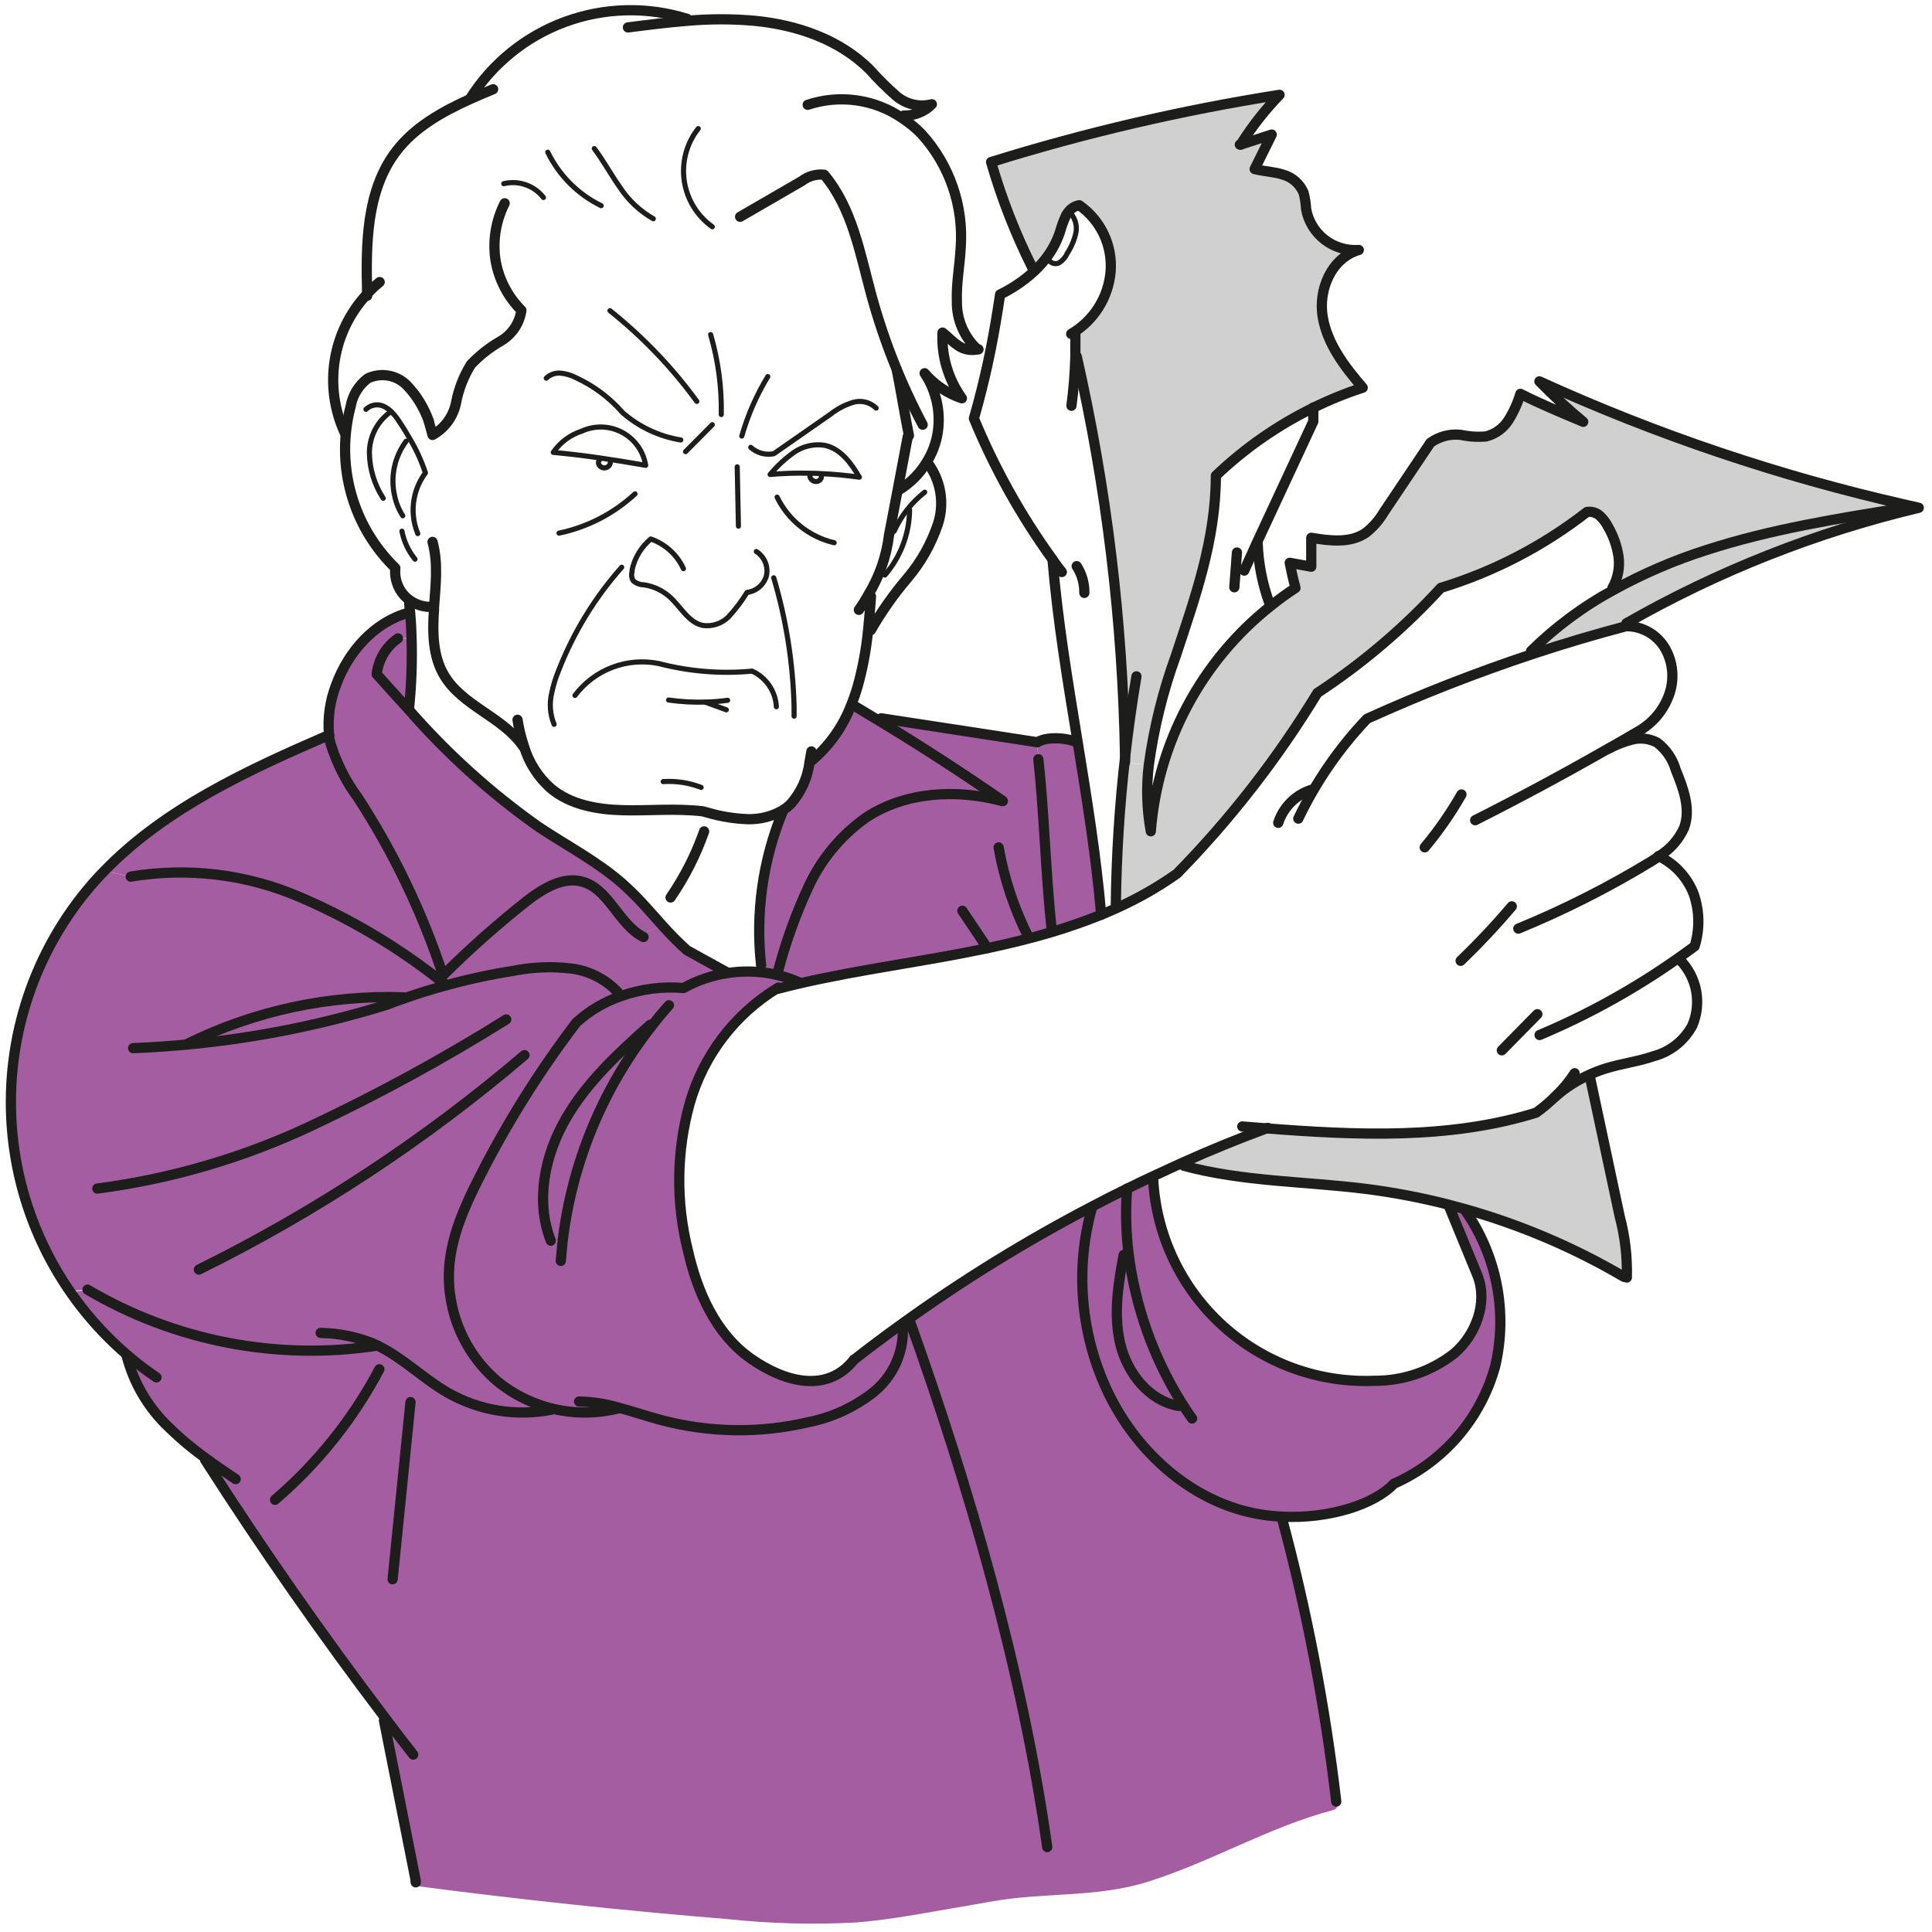 <svg width="189" height="189" viewBox="0 0 189 189" fill="none" xmlns="http://www.w3.org/2000/svg">
<path d="M186.401 49.664L186.465 49.39L187.705 49.673C177.681 52.056 168.049 55.862 159.103 60.974V61.229C156.008 62.062 152.943 62.974 149.909 63.965L149.809 63.655C152.211 61.291 154.934 59.276 157.899 57.672C160.779 56.087 163.806 54.786 166.937 53.786C173.24 51.761 179.834 50.713 186.401 49.664Z" fill="#D1D0D1"/>
<path d="M155.554 105.438L158.454 119.027C158.965 120.951 159.198 122.939 159.147 124.929H158.883C153.99 122.055 148.748 119.823 143.286 118.289L141.809 117.887C139.108 117.193 136.366 116.669 133.6 116.319C127.671 115.58 121.606 115.625 115.842 114.066L115.705 113.756C118.405 112.54 121.141 111.421 123.914 110.399C132.806 111.083 141.863 111.503 150.364 108.867C151.071 108.356 151.736 107.789 152.352 107.17C153.296 106.364 154.349 105.694 155.481 105.182L155.554 105.438Z" fill="#D1D0D1"/>
<path d="M115.633 137.323C112.866 132.892 111.093 127.913 110.434 122.73L109.923 122.803C109.376 125.685 108.911 128.677 109.595 131.523C110.279 134.368 112.404 137.077 115.295 137.57L115.633 137.323ZM143.287 118.27C144.851 120.473 145.929 122.984 146.446 125.635C146.963 128.287 146.909 131.019 146.287 133.648C145.588 136.173 144.336 138.511 142.623 140.493C140.91 142.476 138.779 144.054 136.382 145.113C134.43 147.165 129.998 148.56 125.437 148.332C124.098 148.272 122.771 148.061 121.479 147.703C115.733 146.089 111.045 141.665 108.436 136.284C105.694 130.603 105.123 124.115 106.831 118.042V117.997C107.98 117.386 109.139 116.802 110.297 116.236C111.1 115.835 111.911 115.443 112.723 115.069L112.814 115.27C113.091 120.756 115.523 125.912 119.581 129.615C123.64 133.318 128.996 135.269 134.485 135.043C137.314 135.052 140.062 134.104 142.283 132.353C144.399 130.529 145.558 127.409 144.564 124.792L141.773 118.006V117.832L143.287 118.27Z" fill="#A55DA1"/>
<path d="M112.405 74.837C112.14 77.002 112.204 79.195 112.596 81.34C112.931 77.049 114.149 72.874 116.173 69.075C118.198 65.277 120.986 61.938 124.362 59.268C125.129 58.651 125.926 58.073 126.751 57.535C126.478 56.523 126.332 55.802 126.186 55.073L128.293 55.456C128.293 54.434 128.293 53.531 128.293 52.628C130.117 52.929 132.142 53.185 133.647 52.127C134.346 51.574 134.937 50.897 135.389 50.129L139.949 43.334C140.812 42.713 141.876 42.436 142.932 42.559C143.737 42.733 144.564 42.785 145.385 42.714C146.306 42.485 147.101 41.906 147.602 41.1C148.098 40.304 148.485 39.445 148.751 38.546C150.575 39.458 152.718 40.37 154.898 41.282C153.4 40.039 151.969 38.718 150.611 37.324C162.124 42.568 174.144 46.617 186.483 49.409L186.419 49.682C179.852 50.731 173.258 51.78 166.928 53.832C163.797 54.832 160.77 56.133 157.89 57.718L157.762 57.481C158.288 56.558 158.497 55.487 158.355 54.434C158.201 53.392 157.848 52.388 157.315 51.479C157.111 51.077 156.836 50.716 156.503 50.412C156.336 50.265 156.137 50.157 155.923 50.095C155.709 50.034 155.483 50.02 155.263 50.056C150.993 53.385 146.149 55.901 140.971 57.481C137.383 61.406 133.321 64.868 128.877 67.787C124.987 74.2 120.375 80.146 115.132 85.509C113.297 86.806 111.343 87.924 109.294 88.847L109.121 88.455C109.194 83.645 109.498 78.85 110.033 74.071C110.033 74.254 110.033 74.445 110.033 74.628L112.405 74.837Z" fill="#D1D0D1"/>
<path d="M110.435 122.694C111.094 127.877 112.867 132.856 115.634 137.288L115.296 137.497C112.405 137.005 110.28 134.305 109.596 131.45C108.912 128.595 109.377 125.613 109.924 122.731L110.435 122.694Z" fill="#A55DA1"/>
<path d="M96.58 92.76L96.269 92.823C90.305 94.073 84.221 94.821 78.283 96.189C77.56 95.848 76.802 95.588 76.022 95.414L76.076 95.177C76.823 92.305 77.824 89.506 79.068 86.813C80.316 84.104 82.249 81.768 84.677 80.036C88.526 77.464 93.579 77.191 98.048 78.394C94.114 75.677 90.107 73.08 86.027 70.605L86.191 70.341L101.477 72.685L101.569 74.345C102.143 79.589 102.289 85.673 102.864 90.917L102.955 91.227C100.866 91.784 98.732 92.304 96.58 92.76Z" fill="#A55DA1"/>
<path d="M101.578 74.272L101.486 72.612C102.325 72.037 104.396 72.156 105.317 72.612H105.39C106.302 78.239 107.214 83.858 107.698 89.531C106.156 90.151 104.578 90.698 102.964 91.191L102.873 90.881C102.298 85.6 102.152 79.516 101.578 74.272Z" fill="#A55DA1"/>
<path d="M102.209 25.385C101.882 25.802 101.526 26.196 101.141 26.561L100.977 26.16C99.325 22.854 97.978 19.404 96.955 15.853C106.189 12.977 115.621 10.78 125.175 9.277C123.806 10.689 122.584 12.235 121.526 13.892C121.526 14.057 121.444 14.111 121.371 14.148L124.418 13.163L122.749 16.537C123.761 16.784 124.691 16.802 125.558 17.094C126 17.22 126.407 17.445 126.75 17.752C127.093 18.058 127.362 18.438 127.537 18.863C127.674 19.388 127.757 19.926 127.783 20.468C128 21.651 128.646 22.712 129.597 23.447C130.548 24.183 131.737 24.541 132.936 24.454C130.2 25.248 128.96 28.367 129.407 31.012C129.854 33.657 131.568 35.892 133.319 37.926C131.669 38.46 130.06 39.112 128.504 39.877C124.991 41.588 121.764 43.831 118.936 46.526C118.936 52.911 116.875 58.575 115.023 64.129C113.769 67.595 112.888 71.185 112.396 74.837L110.062 74.582C110.062 74.4 110.062 74.208 110.062 74.025C109.842 60.849 108.258 47.73 105.337 34.879H105.173C105.173 34.168 105.173 33.456 105.173 32.745L104.735 32.663C105.818 32.032 106.734 31.15 107.406 30.091C108.077 29.033 108.484 27.828 108.593 26.579C108.694 25.322 108.464 24.061 107.926 22.92C107.388 21.779 106.562 20.799 105.529 20.076C105.102 20.152 104.721 20.387 104.461 20.733C104.369 20.842 104.289 20.961 104.224 21.089C103.984 21.606 103.789 22.143 103.641 22.694C103.322 23.666 102.837 24.577 102.209 25.385Z" fill="#D1D0D1"/>
<path d="M60.508 137.652C61.867 138.017 63.198 138.473 64.548 138.838C69.281 140.116 74.257 140.204 79.032 139.093C81.359 138.634 83.546 137.634 85.416 136.174C86.347 135.433 87.094 134.487 87.598 133.409C88.103 132.332 88.352 131.153 88.326 129.963L88.061 129.607C94.019 125.303 100.28 121.435 106.795 118.033V118.079C105.087 124.152 105.658 130.639 108.401 136.32C111 141.665 115.697 146.125 121.407 147.739C122.698 148.098 124.026 148.309 125.365 148.369V148.533C127.811 157.64 129.588 166.913 130.683 176.278L130.327 176.616C123.997 178.257 118.288 181.732 112.04 183.675C107.169 185.189 102.007 184.678 96.954 185.554L91.381 186.521C88.818 186.968 86.255 187.433 83.656 187.606C79.58 187.827 75.494 187.723 71.434 187.296C61.134 186.451 50.867 185.36 40.634 184.022C39.594 178.799 38.557 173.569 37.523 168.334L37.706 168.179C31.485 159.983 25.593 151.54 20.03 142.851L20.121 142.723C18.827 141.804 17.608 140.786 16.473 139.677C14.459 137.776 13.024 135.344 12.332 132.663L12.377 132.608C10.241 130.776 8.35 128.676 6.75 126.36L8.501 126.233C17.044 131.277 27.07 133.21 36.876 131.705C39.357 132.9 41.354 134.943 43.753 136.32C46.823 138.069 50.419 138.658 53.886 137.98V137.825C56.02 138.368 58.255 138.368 60.389 137.825L60.508 137.652Z" fill="#A55DA1"/>
<path d="M60.48 137.743C58.448 138.25 56.325 138.277 54.28 137.823C52.235 137.368 50.323 136.445 48.696 135.125C47.096 133.776 45.832 132.071 45.005 130.148C44.179 128.224 43.812 126.134 43.935 124.044C44.145 120.915 45.449 117.978 46.872 115.178C49.574 109.858 52.752 104.794 56.367 100.047C57.633 98.89 59.123 98.005 60.745 97.448C62.704 96.746 64.791 96.475 66.865 96.654C68.194 95.914 69.647 95.419 71.152 95.195C72.226 95.028 73.317 94.997 74.399 95.104C74.945 95.158 75.488 95.249 76.022 95.377C76.802 95.552 77.561 95.812 78.284 96.152C77.548 96.323 76.809 96.505 76.068 96.7V96.636C71.887 99.182 68.819 103.211 67.476 107.918C66.165 112.637 66.105 117.616 67.303 122.365C68.215 126.415 70.039 130.51 73.441 132.9C76.843 135.29 80.947 136.284 83.528 133.028C85.024 131.86 86.544 130.72 88.089 129.607L88.353 129.963C88.379 131.152 88.13 132.332 87.626 133.409C87.121 134.487 86.374 135.433 85.444 136.174C83.574 137.634 81.387 138.634 79.059 139.093C74.284 140.204 69.308 140.116 64.576 138.838C63.226 138.473 61.894 138.017 60.535 137.652L60.48 137.743ZM55.008 121.526C55.915 113.805 58.939 106.486 63.746 100.375L63.59 100.257C60.499 102.993 57.398 105.866 55.327 109.46C53.257 113.053 52.354 117.522 53.877 121.371L55.008 121.526Z" fill="#A55DA1"/>
<path d="M74.455 94.42C73.892 89.321 74.617 84.162 76.562 79.416L76.489 79.316C76.788 79.138 77.067 78.927 77.319 78.686C78.358 77.53 79.014 76.08 79.198 74.536H79.252C81.065 73.049 82.455 71.111 83.284 68.918L83.53 69.009L86.047 70.523C90.133 72.998 94.14 75.594 98.068 78.312C93.599 77.108 88.546 77.4 84.697 79.954C82.269 81.686 80.336 84.022 79.088 86.731C77.844 89.424 76.843 92.223 76.096 95.094L76.042 95.332C75.507 95.204 74.965 95.112 74.418 95.058L74.455 94.42Z" fill="#A55DA1"/>
<path d="M63.746 100.375C58.943 106.487 55.922 113.806 55.017 121.526L53.877 121.371C52.354 117.522 53.266 113.044 55.327 109.46C57.388 105.875 60.499 103.002 63.59 100.257L63.746 100.375Z" fill="#A55DA1"/>
<path d="M18.315 102.172C24.942 101.556 31.486 100.251 37.843 98.277C38.408 98.058 38.983 97.849 39.548 97.657V97.557C32.212 97.303 24.926 98.87 18.342 102.117L18.315 102.172ZM48.696 135.125C50.235 136.389 52.041 137.287 53.977 137.752V137.907C50.51 138.584 46.914 137.995 43.844 136.247C41.445 134.87 39.448 132.827 36.967 131.632C27.161 133.137 17.136 131.203 8.592 126.159L6.841 126.287C2.693 120.361 0.653 113.214 1.048 105.991C1.444 98.768 4.251 91.886 9.021 86.448C9.404 86.019 9.787 85.59 10.188 85.189L12.77 85.754C18.343 84.823 24.066 85.51 29.26 87.734C34.172 89.833 38.787 92.568 42.987 95.869L43.662 96.371C45.825 95.777 48.021 95.305 50.238 94.957C52.087 94.589 53.983 94.515 55.856 94.738C57.744 94.972 59.474 95.91 60.699 97.365V97.447C59.077 98.005 57.587 98.889 56.321 100.047C52.72 104.807 49.557 109.884 46.872 115.214C45.449 118.015 44.136 120.951 43.935 124.08C43.818 126.164 44.187 128.247 45.014 130.164C45.84 132.081 47.101 133.779 48.696 135.125Z" fill="#A55DA1"/>
<path d="M43.343 95.414C45.995 92.768 48.803 90.282 51.752 87.971C53.257 86.849 55.09 85.764 56.914 86.238C59.404 86.877 60.371 89.996 62.505 91.41L64.84 90.571C65.584 91.404 66.372 92.195 67.203 92.942L71.143 95.122V95.195C69.638 95.419 68.185 95.914 66.856 96.654C64.783 96.475 62.695 96.746 60.736 97.448V97.365C59.511 95.911 57.781 94.972 55.893 94.739C54.02 94.515 52.124 94.589 50.274 94.958C48.058 95.305 45.862 95.777 43.698 96.371L43.023 95.87L43.343 95.414Z" fill="#A55DA1"/>
<path d="M43.343 95.414L43.005 95.87C38.806 92.569 34.191 89.833 29.279 87.734C24.084 85.51 18.361 84.823 12.788 85.755L10.207 85.189C16.181 79.042 24.28 75.321 32.188 71.9C32.188 72.174 32.27 72.448 32.334 72.721C32.917 74.634 33.824 76.433 35.016 78.039C38.527 83.448 41.326 89.288 43.343 95.414Z" fill="#A55DA1"/>
<path d="M36.85 65.963C36.925 65.264 37.15 64.59 37.509 63.986C37.868 63.381 38.352 62.861 38.929 62.46H40.252C40.323 64.728 40.244 66.998 40.014 69.255L39.887 69.365C38.865 68.216 37.853 67.082 36.85 65.963Z" fill="#A55DA1"/>
<path d="M52.719 80.912C55.455 82.736 58.493 84.305 60.983 86.521C61.81 87.271 62.596 88.066 63.336 88.901L64.841 90.589L62.506 91.428C60.371 90.014 59.405 86.868 56.915 86.257C55.091 85.782 53.266 86.868 51.752 87.99C48.804 90.301 45.996 92.786 43.343 95.432C41.326 89.306 38.527 83.466 35.016 78.057C33.825 76.451 32.917 74.652 32.334 72.74C32.27 72.466 32.225 72.192 32.188 71.919C32.037 70.235 32.28 68.539 32.9 66.966C34.095 63.737 36.63 60.855 39.959 59.961H40.114C40.187 60.782 40.233 61.603 40.251 62.433H38.929C38.351 62.834 37.867 63.354 37.508 63.958C37.15 64.563 36.925 65.237 36.849 65.936C37.852 67.06 38.865 68.179 39.886 69.292C43.679 73.67 47.988 77.571 52.719 80.912Z" fill="#A55DA1"/>
<path d="M39.547 97.657C38.982 97.849 38.407 98.059 37.842 98.278C31.486 100.251 24.941 101.556 18.314 102.172V102.126C24.898 98.879 32.184 97.313 39.52 97.566L39.547 97.657Z" fill="#A55DA1"/>
<path d="M40.635 183.986C50.88 185.33 61.147 186.421 71.436 187.26C75.495 187.687 79.582 187.791 83.657 187.571C86.257 187.37 88.82 186.932 91.383 186.485L96.955 185.518C101.981 184.606 107.171 185.154 112.041 183.64C118.289 181.697 123.998 178.222 130.328 176.58" stroke="#A55DA1" stroke-linecap="round" stroke-linejoin="round"/>
<path d="M41.938 41.173C41.478 39.868 40.744 38.677 39.786 37.68C39.297 37.191 38.67 36.864 37.989 36.745C37.309 36.626 36.608 36.72 35.983 37.014C35.092 37.676 34.491 38.656 34.304 39.75C34.077 40.596 33.922 41.459 33.839 42.331C33.595 44.759 33.903 47.21 34.74 49.502C35.577 51.794 36.922 53.867 38.673 55.566C38.622 56.044 38.672 56.528 38.818 56.986C38.964 57.445 39.203 57.868 39.521 58.229C39.683 58.406 39.863 58.565 40.059 58.703C40.647 59.133 41.356 59.366 42.084 59.369" stroke="#1D1D1B" stroke-linecap="round" stroke-linejoin="round"/>
<path d="M48.24 8.73C47.492 9.041 46.744 9.351 45.996 9.688C43.26 10.929 40.569 12.424 38.754 14.805C35.808 18.672 35.79 23.926 35.918 28.787V28.933" stroke="#1D1D1B" stroke-linecap="round" stroke-linejoin="round"/>
<path d="M37.141 27.592C36.691 27.954 36.273 28.354 35.891 28.787C34.232 30.572 33.139 32.809 32.751 35.215C32.363 37.62 32.697 40.087 33.711 42.304" stroke="#1D1D1B" stroke-linecap="round" stroke-linejoin="round"/>
<path d="M45.969 9.679C48.151 6.212 51.418 3.563 55.262 2.146C59.105 0.729 63.31 0.623 67.22 1.844" stroke="#1D1D1B" stroke-linecap="round" stroke-linejoin="round"/>
<path d="M61.428 2.683C63.352 2.437 65.286 2.191 67.219 2.036C69.425 1.84 71.644 1.84 73.85 2.036C77.982 2.446 82.141 3.86 85.096 6.824C85.9 7.727 86.759 8.58 87.668 9.378C88.141 9.786 88.706 10.074 89.314 10.217C89.922 10.36 90.556 10.354 91.161 10.199C90.805 10.56 90.379 10.845 89.908 11.035C89.437 11.225 88.933 11.316 88.425 11.302" stroke="#1D1D1B" stroke-linecap="round" stroke-linejoin="round"/>
<path d="M79.014 10.253C80.551 9.741 82.186 9.593 83.791 9.819C85.396 10.045 86.926 10.64 88.262 11.557C88.939 11.999 89.566 12.513 90.132 13.09C91.496 14.589 92.541 16.35 93.203 18.266C93.865 20.183 94.129 22.213 93.981 24.235C93.89 25.986 93.543 27.729 93.607 29.48C93.592 30.358 93.763 31.229 94.107 32.036C94.451 32.844 94.961 33.57 95.604 34.168" stroke="#1D1D1B" stroke-linecap="round" stroke-linejoin="round"/>
<path d="M49.372 19.885C48.517 21.573 48.198 23.483 48.46 25.358C48.756 27.252 49.648 29.002 51.005 30.356C50.919 30.975 50.693 31.567 50.346 32.086C49.998 32.606 49.538 33.04 48.998 33.357C47.915 33.975 46.928 34.749 46.071 35.655C45.363 36.793 44.871 38.051 44.62 39.367C44.493 40.035 44.221 40.666 43.822 41.216C43.423 41.766 42.908 42.222 42.313 42.55L41.93 41.155" stroke="#1D1D1B" stroke-linecap="round" stroke-linejoin="round"/>
<path d="M42.312 53.011C42.878 55.063 42.614 57.252 42.458 59.396C42.458 59.469 42.458 59.542 42.458 59.615C42.303 61.813 42.322 64.175 43.444 66.054C45.213 69.064 49.19 70.122 51.16 72.995" stroke="#1D1D1B" stroke-linecap="round" stroke-linejoin="round"/>
<path d="M50.629 70.414C50.759 71.275 50.964 72.124 51.24 72.95C51.708 74.56 52.622 76.005 53.876 77.118C55.8 78.741 58.436 79.197 60.954 79.261C63.471 79.325 66.007 79.061 68.715 79.362L69.263 79.507C70.529 79.879 71.838 80.09 73.157 80.137C74.32 80.168 75.471 79.884 76.486 79.316C76.786 79.138 77.064 78.927 77.316 78.687C78.356 77.53 79.012 76.081 79.195 74.537C79.259 74.19 79.323 73.843 79.377 73.506" stroke="#1D1D1B" stroke-linecap="round" stroke-linejoin="round"/>
<path d="M79.252 74.545C81.064 73.058 82.455 71.12 83.283 68.927C83.53 68.334 83.73 67.732 83.913 67.103C84.408 65.311 84.746 63.48 84.925 61.63C85.034 60.545 85.126 59.45 85.208 58.356" stroke="#1D1D1B" stroke-linecap="round" stroke-linejoin="round"/>
<path d="M84.019 59.661C84.352 59.192 84.656 58.705 84.932 58.201C86.017 56.426 86.711 54.439 86.966 52.373L87.814 47.931C88.142 46.18 88.48 44.438 88.808 42.687" stroke="#1D1D1B" stroke-linecap="round" stroke-linejoin="round"/>
<path d="M95.723 34.177H95.613C95.288 34.251 94.951 34.255 94.624 34.188C94.297 34.123 93.987 33.988 93.716 33.794C93.132 33.411 92.667 32.882 92.202 32.535C92.092 34.831 92.761 37.097 94.099 38.965C92.683 38.494 91.421 37.646 90.451 36.512C91.056 37.419 91.474 38.439 91.681 39.51C91.888 40.581 91.879 41.683 91.655 42.75C91.46 43.629 91.118 44.468 90.642 45.231C89.976 46.329 89.057 47.252 87.961 47.922" stroke="#1D1D1B" stroke-linecap="round" stroke-linejoin="round"/>
<path d="M90.806 45.359C91.417 46.193 91.823 47.16 91.989 48.181C92.155 49.202 92.078 50.247 91.764 51.233C91.11 53.194 90.085 55.011 88.745 56.587C87.409 58.157 86.221 59.849 85.197 61.639" stroke="#1D1D1B" stroke-linecap="round" stroke-linejoin="round"/>
<path d="M68.881 81.331C68.078 83.623 66.974 85.797 65.598 87.798" stroke="#1D1D1B" stroke-linecap="round" stroke-linejoin="round"/>
<path d="M72.402 21.207L78.449 17.705C79.069 17.226 79.851 17.007 80.629 17.094C83.365 20.359 84.123 24.746 85.235 28.841C86.439 33.248 88.124 37.509 90.261 41.547" stroke="#1D1D1B" stroke-linecap="round" stroke-linejoin="round"/>
<path d="M88.919 42.614C88.527 40.671 88.107 38.053 87.715 36.129" stroke="#1D1D1B" stroke-linecap="round" stroke-linejoin="round"/>
<path d="M40.033 58.895C40.033 59.241 40.096 59.588 40.124 59.934C40.197 60.755 40.242 61.576 40.261 62.406C40.332 64.674 40.253 66.944 40.023 69.201" stroke="#1D1D1B" stroke-linecap="round" stroke-linejoin="round"/>
<path d="M39.959 59.943C36.63 60.855 34.095 63.719 32.9 66.948C32.28 68.521 32.037 70.217 32.188 71.901C32.188 72.174 32.27 72.448 32.334 72.722C32.917 74.634 33.825 76.433 35.016 78.039C38.527 83.448 41.326 89.288 43.343 95.414C45.996 92.768 48.804 90.283 51.752 87.971C53.257 86.85 55.091 85.764 56.915 86.239C59.405 86.877 60.371 89.996 62.506 91.41C62.65 91.504 62.799 91.589 62.953 91.665" stroke="#1D1D1B" stroke-linecap="round" stroke-linejoin="round"/>
<path d="M38.929 62.452C38.352 62.852 37.868 63.373 37.509 63.977C37.15 64.581 36.925 65.255 36.85 65.954C37.853 67.079 38.865 68.198 39.887 69.311C43.68 73.682 47.989 77.577 52.72 80.912C55.456 82.736 58.493 84.305 60.983 86.521C61.81 87.271 62.596 88.066 63.336 88.902L64.841 90.589C65.585 91.422 66.373 92.214 67.203 92.961L71.144 95.14" stroke="#1D1D1B" stroke-linecap="round" stroke-linejoin="round"/>
<path d="M76.562 79.416C74.617 84.163 73.892 89.321 74.455 94.42" stroke="#1D1D1B" stroke-linecap="round" stroke-linejoin="round"/>
<path d="M76.076 95.149C76.823 92.278 77.824 89.479 79.068 86.786C80.316 84.077 82.249 81.741 84.677 80.009C88.526 77.437 93.579 77.163 98.048 78.367H98.103" stroke="#1D1D1B" stroke-linecap="round" stroke-linejoin="round"/>
<path d="M83.519 69.018L86.037 70.532C90.123 73.007 94.13 75.603 98.058 78.321" stroke="#1D1D1B" stroke-linecap="round" stroke-linejoin="round"/>
<path d="M86.201 70.268L101.488 72.612C102.327 72.037 104.397 72.156 105.318 72.612" stroke="#1D1D1B" stroke-linecap="round" stroke-linejoin="round"/>
<path d="M101.578 74.272C102.153 79.516 102.299 85.6 102.873 90.844" stroke="#1D1D1B" stroke-linecap="round" stroke-linejoin="round"/>
<path d="M97.691 82.9C98.233 85.979 99.229 88.96 100.647 91.747" stroke="#1D1D1B" stroke-linecap="round" stroke-linejoin="round"/>
<path d="M32.207 71.892C24.299 75.312 16.2 79.033 10.226 85.18C9.824 85.582 9.441 86.01 9.058 86.439C6.239 89.682 4.089 93.45 2.732 97.527C1.375 101.604 0.838 105.909 1.151 110.194C1.465 114.479 2.623 118.66 4.559 122.496C6.496 126.332 9.171 129.747 12.433 132.545C13.344 133.336 14.304 134.07 15.306 134.743" stroke="#1D1D1B" stroke-linecap="round" stroke-linejoin="round"/>
<path d="M12.387 132.626C13.079 135.308 14.514 137.739 16.527 139.64C17.662 140.749 18.882 141.768 20.176 142.687C21.088 143.38 22.091 144.037 23.058 144.693" stroke="#1D1D1B" stroke-linecap="round" stroke-linejoin="round"/>
<path d="M20.066 142.814C25.618 151.485 31.51 159.928 37.742 168.143C38.624 169.322 39.518 170.49 40.424 171.645" stroke="#1D1D1B" stroke-linecap="round" stroke-linejoin="round"/>
<path d="M37.56 168.298C38.6 173.527 39.637 178.756 40.671 183.986V184.141" stroke="#1D1D1B" stroke-linecap="round" stroke-linejoin="round"/>
<path d="M76.151 96.608L76.041 96.672C71.878 99.215 68.821 103.229 67.477 107.918C66.165 112.637 66.106 117.616 67.304 122.365C68.216 126.415 70.04 130.51 73.442 132.9C76.844 135.289 80.948 136.284 83.529 133.028" stroke="#1D1D1B" stroke-linecap="round" stroke-linejoin="round"/>
<path d="M65.441 98.342C64.849 98.999 64.283 99.683 63.754 100.376C58.951 106.487 55.93 113.807 55.026 121.527C54.965 122.135 54.91 122.743 54.861 123.351" stroke="#1D1D1B" stroke-linecap="round" stroke-linejoin="round"/>
<path d="M53.885 121.371C52.362 117.522 53.274 113.044 55.335 109.46C57.396 105.875 60.506 103.002 63.598 100.257" stroke="#1D1D1B" stroke-linecap="round" stroke-linejoin="round"/>
<path d="M78.284 96.152C77.561 95.812 76.802 95.552 76.022 95.377C75.488 95.249 74.945 95.158 74.399 95.104C73.317 94.997 72.226 95.028 71.152 95.195C69.647 95.419 68.194 95.914 66.865 96.654C64.791 96.475 62.704 96.746 60.745 97.448C59.123 98.005 57.633 98.89 56.367 100.047C52.75 104.806 49.572 109.882 46.872 115.215C45.449 118.015 44.136 120.952 43.935 124.08C43.812 126.17 44.179 128.26 45.005 130.184C45.832 132.108 47.096 133.812 48.696 135.162C50.323 136.481 52.235 137.405 54.28 137.859C56.325 138.313 58.448 138.286 60.48 137.78" stroke="#1D1D1B" stroke-linecap="round" stroke-linejoin="round"/>
<path d="M56.648 137.105C57.955 137.133 59.252 137.332 60.507 137.698C61.865 138.062 63.197 138.518 64.547 138.883C69.28 140.162 74.256 140.25 79.031 139.139C81.358 138.68 83.545 137.68 85.415 136.22C86.346 135.479 87.093 134.532 87.597 133.455C88.102 132.378 88.351 131.198 88.325 130.009" stroke="#1D1D1B" stroke-linecap="round" stroke-linejoin="round"/>
<path d="M9.521 116.273C16.745 115.327 23.778 113.269 30.372 110.171C36.959 107.077 43.355 103.589 49.525 99.728" stroke="#1D1D1B" stroke-linecap="round" stroke-linejoin="round"/>
<path d="M19.455 124.198C30.895 118.544 41.593 111.498 51.305 103.221" stroke="#1D1D1B" stroke-linecap="round" stroke-linejoin="round"/>
<path d="M13.025 102.537C14.795 102.464 16.564 102.345 18.315 102.181C24.942 101.565 31.487 100.26 37.843 98.287C38.408 98.068 38.983 97.858 39.548 97.666C40.904 97.186 42.282 96.757 43.68 96.38C45.844 95.786 48.039 95.314 50.256 94.966C52.106 94.598 54.002 94.524 55.875 94.748C57.763 94.981 59.492 95.919 60.718 97.374" stroke="#1D1D1B" stroke-linecap="round" stroke-linejoin="round"/>
<path d="M18.307 102.126C24.89 98.879 32.176 97.313 39.512 97.566" stroke="#1D1D1B" stroke-linecap="round" stroke-linejoin="round"/>
<path d="M12.787 85.755C18.36 84.823 24.083 85.51 29.277 87.734C34.189 89.834 38.804 92.569 43.004 95.87L43.679 96.372" stroke="#1D1D1B" stroke-linecap="round" stroke-linejoin="round"/>
<path d="M8.557 126.16C17.1 131.204 27.125 133.138 36.931 131.633" stroke="#1D1D1B" stroke-linecap="round" stroke-linejoin="round"/>
<path d="M31.367 130.392C33.097 130.426 34.808 130.766 36.42 131.395L36.931 131.632C39.412 132.827 41.409 134.87 43.808 136.247C46.878 137.996 50.474 138.585 53.941 137.907" stroke="#1D1D1B" stroke-linecap="round" stroke-linejoin="round"/>
<path d="M37.112 133.949C34.539 138.807 31.077 143.138 26.906 146.718" stroke="#1D1D1B" stroke-linecap="round" stroke-linejoin="round"/>
<path d="M40.159 137.159L38.408 154.489" stroke="#1D1D1B" stroke-linecap="round" stroke-linejoin="round"/>
<path d="M88.982 129.169C94.829 145.496 100.037 163.518 102.445 180.693" stroke="#1D1D1B" stroke-linecap="round" stroke-linejoin="round"/>
<path d="M76.076 96.736C76.818 96.542 77.557 96.359 78.293 96.189C84.23 94.821 90.314 94.073 96.279 92.823L96.589 92.76C98.732 92.303 100.866 91.784 102.973 91.154C104.588 90.662 106.166 90.115 107.707 89.494C108.245 89.275 108.783 89.038 109.303 88.801C111.351 87.878 113.306 86.76 115.14 85.463C120.378 80.114 124.987 74.183 128.876 67.787C133.312 64.875 137.369 61.422 140.952 57.508C146.13 55.928 150.975 53.412 155.244 50.084C155.464 50.048 155.69 50.061 155.904 50.123C156.119 50.184 156.317 50.292 156.485 50.439C156.818 50.743 157.093 51.104 157.296 51.506C157.829 52.416 158.183 53.419 158.336 54.462C158.478 55.514 158.27 56.585 157.743 57.508" stroke="#1D1D1B" stroke-linecap="round" stroke-linejoin="round"/>
<path d="M125.045 80.492C125.303 79.7 125.754 78.984 126.357 78.409C126.961 77.835 127.698 77.419 128.502 77.2" stroke="#1D1D1B" stroke-linecap="round" stroke-linejoin="round"/>
<path d="M127.008 80.082C128.722 76.494 130.991 73.197 133.73 70.314C139 67.926 144.392 65.816 149.883 63.993C152.923 62.984 155.987 62.072 159.076 61.257C159.838 61.252 160.587 61.445 161.251 61.817C161.915 62.19 162.47 62.729 162.861 63.382C163.248 64.043 163.49 64.778 163.572 65.538C163.653 66.299 163.573 67.069 163.336 67.796C162.837 69.321 161.808 70.615 160.435 71.445C159.386 72.065 158.328 72.676 157.27 73.269C153.014 75.701 148.694 78.024 144.31 80.237" stroke="#1D1D1B" stroke-linecap="round" stroke-linejoin="round"/>
<path d="M142.969 77.719C141.927 79.546 140.724 81.277 139.375 82.891" stroke="#1D1D1B" stroke-linecap="round" stroke-linejoin="round"/>
<path d="M142.887 93.991C144.646 92.302 146.318 90.525 147.894 88.664" stroke="#1D1D1B" stroke-linecap="round" stroke-linejoin="round"/>
<path d="M157.333 73.259C158.071 72.861 158.855 72.555 159.668 72.347C160.492 72.141 161.363 72.249 162.112 72.648C162.993 73.318 163.633 74.256 163.936 75.321C164.684 77.145 165.432 79.17 164.739 81.003C164.221 82.133 163.38 83.085 162.322 83.739C162.076 83.912 161.82 84.086 161.574 84.241C157.406 86.781 153.045 88.989 148.531 90.844" stroke="#1D1D1B" stroke-linecap="round" stroke-linejoin="round"/>
<path d="M162.249 83.739L162.332 83.785C163.864 84.54 165.058 85.842 165.679 87.433C166.261 89.09 166.296 90.89 165.779 92.568C165.259 92.951 164.739 93.334 164.21 93.699C159.964 96.702 155.404 99.234 150.611 101.251" stroke="#1D1D1B" stroke-linecap="round" stroke-linejoin="round"/>
<path d="M150.393 99.217L146.918 102.747" stroke="#1D1D1B" stroke-linecap="round" stroke-linejoin="round"/>
<path d="M164.329 93.891C165.153 94.722 165.71 95.782 165.926 96.933C166.142 98.084 166.008 99.274 165.542 100.348C165.151 101.069 164.618 101.703 163.975 102.213C163.332 102.722 162.593 103.096 161.802 103.312C160.261 103.85 158.61 104.042 157.05 104.535C156.496 104.708 155.953 104.918 155.427 105.164C154.296 105.676 153.242 106.345 152.298 107.152L152.07 107.353" stroke="#1D1D1B" stroke-linecap="round" stroke-linejoin="round"/>
<path d="M154.041 104.991C153.533 105.777 152.936 106.502 152.262 107.152C151.647 107.771 150.982 108.338 150.274 108.849C141.792 111.485 132.735 111.065 123.824 110.381L121.525 110.199" stroke="#1D1D1B" stroke-linecap="round" stroke-linejoin="round"/>
<path d="M83.529 133.028C85.025 131.86 86.545 130.72 88.09 129.608C94.047 125.303 100.308 121.435 106.824 118.033C107.973 117.422 109.131 116.839 110.29 116.273C111.092 115.872 111.904 115.48 112.716 115.106C113.701 114.64 114.695 114.194 115.689 113.737C118.389 112.521 121.125 111.403 123.898 110.381L124.016 110.335" stroke="#1D1D1B" stroke-linecap="round" stroke-linejoin="round"/>
<path d="M149.781 63.683C152.184 61.318 154.907 59.304 157.871 57.699C160.751 56.115 163.778 54.813 166.91 53.814C173.24 51.762 179.834 50.713 186.401 49.664" stroke="#1D1D1B" stroke-linecap="round" stroke-linejoin="round"/>
<path d="M121.371 14.148C121.444 14.148 121.499 14.057 121.526 13.892C122.584 12.235 123.806 10.689 125.175 9.277C115.621 10.78 106.189 12.977 96.955 15.853C97.978 19.404 99.325 22.854 100.977 26.16" stroke="#1D1D1B" stroke-linecap="round" stroke-linejoin="round"/>
<path d="M159.103 60.974C168.049 55.862 177.681 52.057 187.706 49.673L186.465 49.391C174.126 46.599 162.106 42.549 150.593 37.306C151.951 38.7 153.382 40.022 154.88 41.264C152.7 40.352 150.529 39.44 148.733 38.528C148.467 39.427 148.08 40.286 147.583 41.082C147.083 41.888 146.288 42.467 145.367 42.696C144.546 42.767 143.719 42.715 142.914 42.541C141.857 42.418 140.794 42.695 139.931 43.316L135.371 50.111C134.919 50.879 134.328 51.556 133.629 52.109C132.124 53.167 130.09 52.911 128.275 52.61C128.275 53.522 128.275 54.434 128.275 55.438L126.168 55.055C126.314 55.784 126.46 56.505 126.733 57.517C125.908 58.055 125.111 58.633 124.344 59.25C120.968 61.92 118.18 65.259 116.155 69.057C114.131 72.856 112.913 77.031 112.578 81.322C112.186 79.177 112.122 76.984 112.386 74.819C112.886 71.175 113.773 67.595 115.031 64.139C116.856 58.584 118.935 52.884 118.944 46.536C121.769 43.838 124.993 41.592 128.503 39.878C130.056 39.113 131.662 38.46 133.309 37.926C131.558 35.892 129.844 33.657 129.397 31.012C128.95 28.367 130.208 25.248 132.926 24.455C131.727 24.542 130.538 24.183 129.587 23.448C128.636 22.712 127.99 21.651 127.773 20.469C127.747 19.927 127.664 19.389 127.527 18.864C127.352 18.438 127.083 18.058 126.74 17.752C126.397 17.445 125.99 17.221 125.548 17.094C124.681 16.802 123.724 16.784 122.738 16.538L124.408 13.163L121.361 14.148H121.288" stroke="#1D1D1B" stroke-linecap="round" stroke-linejoin="round"/>
<path d="M104.788 32.663C105.872 32.032 106.788 31.151 107.459 30.092C108.13 29.033 108.538 27.829 108.646 26.58C108.747 25.323 108.517 24.061 107.979 22.921C107.442 21.78 106.615 20.799 105.582 20.077C105.156 20.152 104.774 20.387 104.515 20.733C104.422 20.842 104.342 20.962 104.278 21.089C104.037 21.606 103.842 22.143 103.694 22.694C103.367 23.669 102.873 24.579 102.235 25.385C101.899 25.804 101.534 26.197 101.14 26.561C100.155 27.466 99.042 28.222 97.838 28.805C97.565 30.629 97.255 32.517 96.871 34.405C96.543 36.02 96.16 37.661 95.713 39.349C95.573 39.878 95.427 40.407 95.275 40.936C97.289 45.818 99.87 50.447 102.964 54.726C103.247 55.146 103.548 55.556 103.876 55.958" stroke="#1D1D1B" stroke-linecap="round" stroke-linejoin="round"/>
<path d="M105.328 55.383C105.831 56.162 106.092 57.073 106.076 58.001" stroke="#1D1D1B" stroke-linecap="round" stroke-linejoin="round"/>
<path d="M105.199 32.745C105.199 33.456 105.199 34.168 105.199 34.879C105.154 36.49 105.026 38.097 104.816 39.695" stroke="#1D1D1B" stroke-linecap="round" stroke-linejoin="round"/>
<path d="M105.336 34.879C108.257 47.73 109.84 60.849 110.06 74.026C110.06 74.208 110.06 74.4 110.06 74.582" stroke="#1D1D1B" stroke-linecap="round" stroke-linejoin="round"/>
<path d="M111.174 66.164C110.736 68.772 110.362 71.399 110.07 74.026C109.523 78.805 109.219 83.599 109.158 88.409" stroke="#1D1D1B" stroke-linecap="round" stroke-linejoin="round"/>
<path d="M102.965 54.735C103.457 60.709 104.452 66.638 105.418 72.566C106.33 78.194 107.242 83.812 107.726 89.485" stroke="#1D1D1B" stroke-linecap="round" stroke-linejoin="round"/>
<path d="M121.005 54.051C120.923 55.182 120.832 56.322 120.75 57.453" stroke="#1D1D1B" stroke-linecap="round" stroke-linejoin="round"/>
<path d="M121.717 55.821C122.136 54.909 122.547 53.996 122.957 53.084C124.781 49.163 126.606 45.231 128.475 41.227C128.475 40.735 128.475 40.315 128.475 39.859" stroke="#1D1D1B" stroke-linecap="round" stroke-linejoin="round"/>
<path d="M123.031 53.121C123.103 55.123 123.488 57.102 124.171 58.986" stroke="#1D1D1B" stroke-linecap="round" stroke-linejoin="round"/>
<path d="M115.824 114.047C121.589 115.607 127.681 115.561 133.582 116.3C136.349 116.65 139.09 117.174 141.791 117.869L143.269 118.27C148.731 119.805 153.973 122.037 158.865 124.91" stroke="#1D1D1B" stroke-linecap="round" stroke-linejoin="round"/>
<path d="M155.555 105.438L158.455 119.027C158.966 120.951 159.199 122.939 159.148 124.929V124.974" stroke="#1D1D1B" stroke-linecap="round" stroke-linejoin="round"/>
<path d="M112.807 115.306C113.083 120.793 115.515 125.948 119.574 129.651C123.632 133.354 128.988 135.305 134.478 135.079C137.306 135.088 140.054 134.14 142.276 132.389C144.392 130.565 145.55 127.445 144.556 124.828L141.765 118.042" stroke="#1D1D1B" stroke-linecap="round" stroke-linejoin="round"/>
<path d="M110.261 116.273C110.094 118.401 110.143 120.54 110.407 122.658C111.066 127.841 112.839 132.819 115.606 137.251C115.925 137.771 116.262 138.273 116.618 138.765" stroke="#1D1D1B" stroke-linecap="round" stroke-linejoin="round"/>
<path d="M109.924 122.767C109.377 125.649 108.912 128.641 109.596 131.487C110.28 134.332 112.405 137.041 115.296 137.534" stroke="#1D1D1B" stroke-linecap="round" stroke-linejoin="round"/>
<path d="M106.841 118.079C105.133 124.151 105.704 130.639 108.446 136.32C111.045 141.665 115.743 146.125 121.452 147.739C122.744 148.097 124.072 148.308 125.411 148.369C129.971 148.597 134.431 147.201 136.356 145.149C138.752 144.09 140.884 142.512 142.597 140.53C144.309 138.547 145.561 136.209 146.261 133.684C146.883 131.055 146.937 128.323 146.419 125.672C145.902 123.02 144.825 120.509 143.26 118.307" stroke="#1D1D1B" stroke-linecap="round" stroke-linejoin="round"/>
<path d="M125.402 148.497C127.848 157.604 129.625 166.877 130.72 176.242" stroke="#1D1D1B" stroke-linecap="round" stroke-linejoin="round"/>
<path d="M94.147 89.102L96.591 92.75" stroke="#1D1D1B" stroke-linecap="round" stroke-linejoin="round"/>
<path d="M53.44 36.995C53.628 36.817 53.852 36.68 54.098 36.596C54.343 36.511 54.604 36.479 54.862 36.503C55.381 36.559 55.885 36.711 56.349 36.95C58.093 37.755 59.648 38.921 60.909 40.37C62.521 41.773 64.492 42.699 66.601 43.042" stroke="#1D1D1B" stroke-width="0.5" stroke-linecap="round" stroke-linejoin="round"/>
<path d="M69.682 41.547L67.064 44.183" stroke="#1D1D1B" stroke-width="0.5" stroke-linecap="round" stroke-linejoin="round"/>
<path d="M59.668 30.392C62.885 32.958 65.744 35.942 68.168 39.267" stroke="#1D1D1B" stroke-width="0.5" stroke-linecap="round" stroke-linejoin="round"/>
<path d="M69.519 32.736C70.26 35.273 70.611 37.909 70.559 40.552" stroke="#1D1D1B" stroke-width="0.5" stroke-linecap="round" stroke-linejoin="round"/>
<path d="M75.111 36.84C74.007 38.657 73.151 40.615 72.566 42.659" stroke="#1D1D1B" stroke-width="0.5" stroke-linecap="round" stroke-linejoin="round"/>
<path d="M72.119 45.669C72.156 47.603 72.195 49.537 72.238 51.47" stroke="#1D1D1B" stroke-width="0.5" stroke-linecap="round" stroke-linejoin="round"/>
<path d="M73.441 43.763C73.743 44.037 74.105 44.236 74.498 44.344C74.891 44.452 75.304 44.465 75.703 44.383L81.267 40.507C81.914 39.997 82.65 39.61 83.438 39.367C83.831 39.247 84.25 39.235 84.65 39.333C85.049 39.431 85.415 39.635 85.709 39.923" stroke="#1D1D1B" stroke-width="0.5" stroke-linecap="round" stroke-linejoin="round"/>
<path d="M63.162 45.523C63.054 44.845 62.791 44.202 62.393 43.642C61.995 43.083 61.473 42.624 60.868 42.3C60.263 41.975 59.592 41.796 58.906 41.774C58.22 41.753 57.538 41.89 56.914 42.176C55.78 42.542 54.798 43.273 54.123 44.255C57.133 44.529 60.097 44.985 63.162 45.523Z" stroke="#1D1D1B" stroke-width="0.5" stroke-linecap="round" stroke-linejoin="round"/>
<path d="M62.121 48.315C60.037 50.245 57.468 51.572 54.688 52.154" stroke="#1D1D1B" stroke-width="0.5" stroke-linecap="round" stroke-linejoin="round"/>
<path d="M76.022 48.634C76.562 49.746 77.343 50.723 78.309 51.494C79.274 52.266 80.4 52.812 81.603 53.094" stroke="#1D1D1B" stroke-width="0.5" stroke-linecap="round" stroke-linejoin="round"/>
<path d="M79.296 46.298C77.976 46.26 76.654 46.299 75.338 46.417C76.014 45.603 76.793 44.879 77.655 44.264C78.533 43.651 79.614 43.399 80.674 43.562C82.242 43.89 83.282 45.331 84.067 46.681C82.835 46.508 81.586 46.389 80.345 46.335C79.999 46.307 79.652 46.298 79.296 46.298Z" stroke="#1D1D1B" stroke-width="0.5" stroke-linecap="round" stroke-linejoin="round"/>
<path d="M66.856 55.629C66.548 54.954 66.106 54.349 65.557 53.851C65.009 53.352 64.364 52.971 63.663 52.728C62.742 53.501 62.101 54.556 61.839 55.729C61.835 55.784 61.835 55.839 61.839 55.893C61.794 56.044 61.779 56.203 61.796 56.36C61.813 56.517 61.862 56.668 61.94 56.806C62.224 57.064 62.595 57.207 62.979 57.207C63.951 57.349 64.857 57.782 65.579 58.447C66.618 59.405 67.357 60.892 68.753 61.184C69.204 61.248 69.665 61.207 70.098 61.064C70.531 60.922 70.926 60.682 71.252 60.363C71.937 59.621 72.548 58.815 73.076 57.955C73.522 57.9 73.941 57.714 74.281 57.42C74.62 57.126 74.864 56.737 74.982 56.304C75.074 55.857 75.028 55.393 74.851 54.973C74.673 54.553 74.373 54.196 73.988 53.951" stroke="#1D1D1B" stroke-width="0.5" stroke-linecap="round" stroke-linejoin="round"/>
<path d="M60.818 55.493C58.165 58.484 56.068 61.925 54.625 65.653C54.345 66.337 54.128 67.046 53.977 67.769C53.726 68.798 53.806 69.88 54.206 70.861" stroke="#1D1D1B" stroke-width="0.5" stroke-linecap="round" stroke-linejoin="round"/>
<path d="M56.248 68.033C57.181 66.79 58.447 65.836 59.9 65.284C61.353 64.732 62.934 64.603 64.457 64.914C67.431 65.69 70.517 65.94 73.578 65.653C74.253 65.962 74.832 66.45 75.25 67.064C75.668 67.678 75.909 68.395 75.949 69.137" stroke="#1D1D1B" stroke-width="0.5" stroke-linecap="round" stroke-linejoin="round"/>
<path d="M65.404 68.48C66.612 68.652 67.833 68.719 69.053 68.681C69.764 68.664 70.473 68.606 71.178 68.507" stroke="#1D1D1B" stroke-width="0.5" stroke-linecap="round" stroke-linejoin="round"/>
<path d="M69.018 68.699L71.052 69.438" stroke="#1D1D1B" stroke-width="0.5" stroke-linecap="round" stroke-linejoin="round"/>
<path d="M75.693 56.523C76.905 60.607 77.573 64.833 77.682 69.091C77.682 69.411 77.682 69.739 77.682 70.058" stroke="#1D1D1B" stroke-width="0.5" stroke-linecap="round" stroke-linejoin="round"/>
<path d="M64.877 76.461C66.141 76.378 67.407 76.571 68.589 77.026" stroke="#1D1D1B" stroke-width="0.5" stroke-linecap="round" stroke-linejoin="round"/>
<path d="M35.799 40.042C36.046 39.804 36.365 39.654 36.706 39.614C37.047 39.574 37.392 39.648 37.687 39.823C37.889 39.935 38.076 40.073 38.243 40.233C38.565 40.547 38.847 40.9 39.082 41.282C39.447 41.82 39.785 42.377 40.095 42.924C40.723 43.977 41.234 45.097 41.618 46.262C40.738 47.445 40.317 48.906 40.432 50.376C40.48 51.003 40.627 51.619 40.87 52.2" stroke="#1D1D1B" stroke-width="0.5" stroke-linecap="round" stroke-linejoin="round"/>
<path d="M38.153 40.334C37.523 40.793 37.011 41.396 36.661 42.092C36.31 42.788 36.131 43.558 36.137 44.337C36.166 45.903 36.634 47.429 37.487 48.743" stroke="#1D1D1B" stroke-width="0.5" stroke-linecap="round" stroke-linejoin="round"/>
<path d="M39.731 43.161C39.165 43.919 38.771 44.792 38.577 45.718C38.383 46.645 38.394 47.602 38.609 48.524C38.754 49.212 39.023 49.867 39.403 50.458" stroke="#1D1D1B" stroke-width="0.5" stroke-linecap="round" stroke-linejoin="round"/>
<path d="M39.32 51.962C39.514 52.966 39.952 53.906 40.597 54.699" stroke="#1D1D1B" stroke-width="0.5" stroke-linecap="round" stroke-linejoin="round"/>
<path d="M90.46 48.15C89.168 49.163 88.142 50.474 87.469 51.971" stroke="#1D1D1B" stroke-width="0.5" stroke-linecap="round" stroke-linejoin="round"/>
<path d="M88.983 49.874C88.957 52.221 88.1 54.482 86.566 56.258" stroke="#1D1D1B" stroke-width="0.5" stroke-linecap="round" stroke-linejoin="round"/>
<path d="M58.656 44.985C58.597 45.042 58.559 45.117 58.546 45.197C58.533 45.277 58.546 45.36 58.583 45.432C58.645 45.565 58.755 45.671 58.89 45.727C59.026 45.784 59.178 45.789 59.316 45.74C59.455 45.691 59.571 45.592 59.641 45.463C59.711 45.334 59.73 45.183 59.695 45.04" stroke="#1D1D1B" stroke-width="0.5" stroke-linecap="round" stroke-linejoin="round"/>
<path d="M79.298 46.39C79.255 46.45 79.232 46.522 79.232 46.595C79.232 46.669 79.255 46.74 79.298 46.801C79.347 46.879 79.412 46.947 79.489 46.998C79.566 47.05 79.653 47.085 79.745 47.102C79.835 47.115 79.927 47.106 80.012 47.076C80.098 47.046 80.175 46.995 80.237 46.928C80.297 46.859 80.338 46.776 80.354 46.686C80.37 46.596 80.361 46.503 80.328 46.417" stroke="#1D1D1B" stroke-width="0.5" stroke-linecap="round" stroke-linejoin="round"/>
<path d="M102.6 25.412C102.699 25.586 102.863 25.713 103.057 25.766C103.25 25.819 103.456 25.794 103.63 25.695C103.972 25.472 104.241 25.155 104.405 24.783C104.798 24.18 105.082 23.513 105.245 22.812C105.321 22.462 105.31 22.097 105.215 21.751C105.12 21.405 104.942 21.087 104.697 20.824" stroke="#1D1D1B" stroke-width="0.5" stroke-linecap="round" stroke-linejoin="round"/>
<path d="M49.279 17.97C49.988 17.797 50.732 17.833 51.421 18.072C52.11 18.312 52.715 18.745 53.165 19.32" stroke="#1D1D1B" stroke-width="0.5" stroke-linecap="round" stroke-linejoin="round"/>
<path d="M53.586 14.887C54.695 17.166 56.535 19.009 58.812 20.122" stroke="#1D1D1B" stroke-width="0.5" stroke-linecap="round" stroke-linejoin="round"/>
<path d="M58.137 14.531C59.049 15.753 59.769 17.085 60.636 18.316C61.466 19.59 62.589 20.647 63.91 21.399" stroke="#1D1D1B" stroke-width="0.5" stroke-linecap="round" stroke-linejoin="round"/>
<path d="M68.306 12.579C67.744 13.291 67.333 14.111 67.097 14.987C66.861 15.863 66.806 16.778 66.935 17.677C67.064 18.575 67.374 19.438 67.846 20.212C68.319 20.987 68.944 21.658 69.684 22.183" stroke="#1D1D1B" stroke-width="0.5" stroke-linecap="round" stroke-linejoin="round"/>
</svg>
